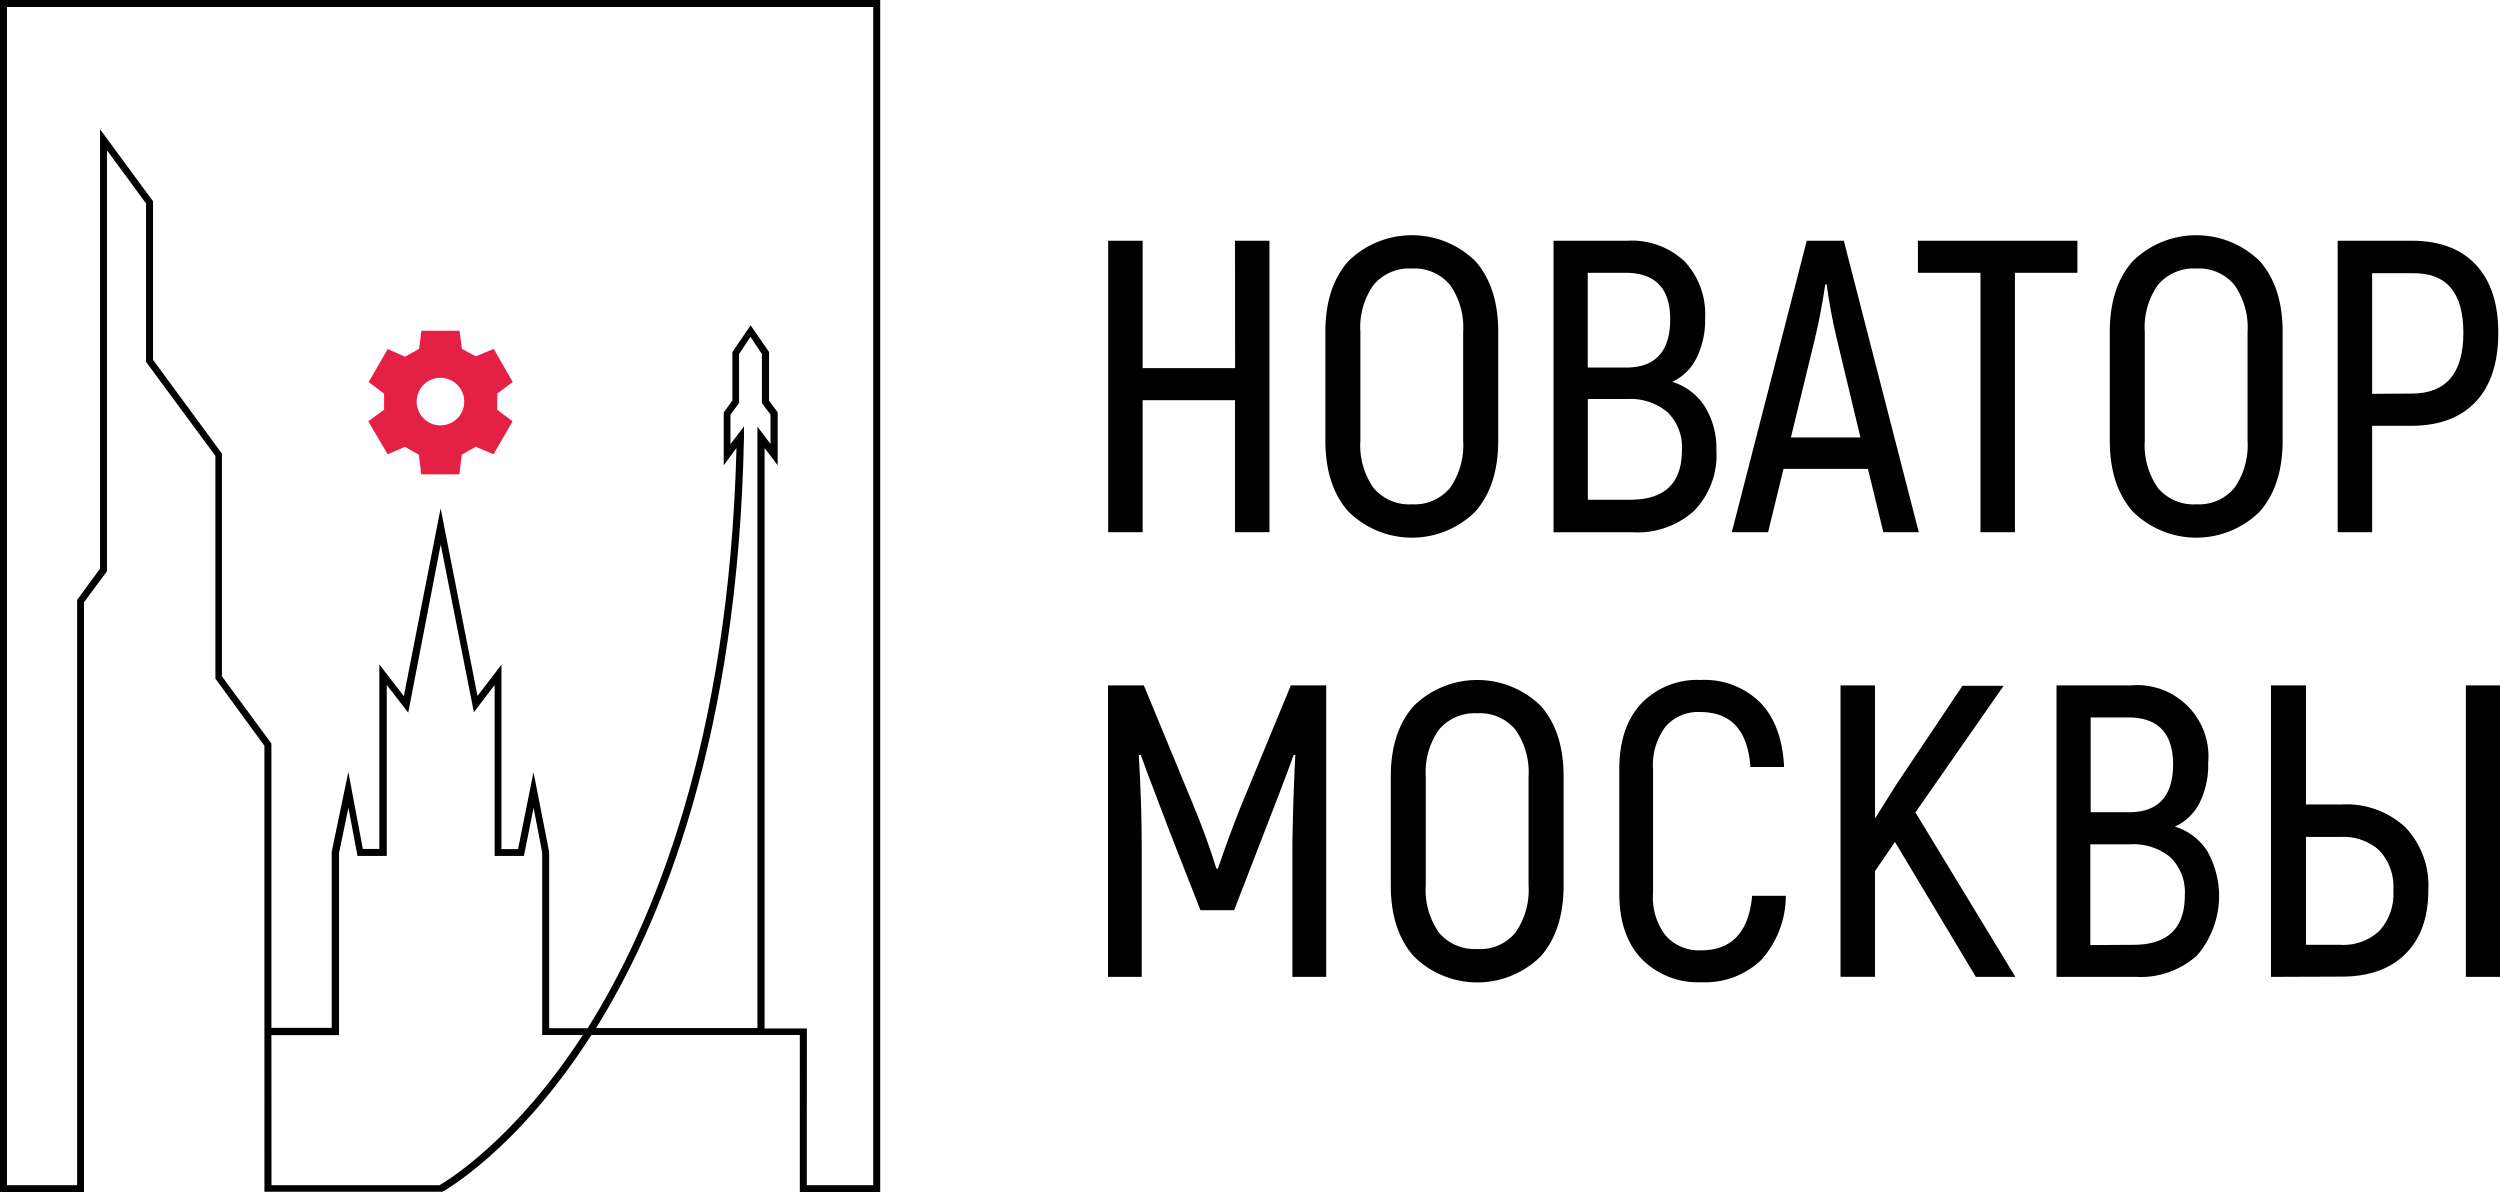 <svg xmlns="http://www.w3.org/2000/svg" viewBox="0 0 290.16 138.37"><g id="59789374-3de3-415d-845e-6d8e7f72d8fe" data-name="Layer 2"><g id="a0147143-26d9-4a1e-91d9-aa28dcb687ff" data-name="Layer 1"><path d="M143.34,27.94h4V61.77h-4V46.45H132.62V61.77h-4V27.94h4V42.73h10.73Z"/><path d="M171.23,59.38a10.47,10.47,0,0,1-14.72,0q-2.68-3-2.68-8.24V38.52q0-5.22,2.68-8.22a10.53,10.53,0,0,1,14.72,0q2.66,3,2.66,8.22V51.14Q173.89,56.36,171.23,59.38Zm-7.35-.85a5.32,5.32,0,0,0,4.42-1.91,8.62,8.62,0,0,0,1.52-5.48V38.52a8.54,8.54,0,0,0-1.52-5.44,5.32,5.32,0,0,0-4.42-1.91,5.38,5.38,0,0,0-4.47,1.91,8.53,8.53,0,0,0-1.52,5.44V51.14a8.62,8.62,0,0,0,1.52,5.48A5.37,5.37,0,0,0,163.88,58.53Z"/><path d="M194.09,44.32a6.86,6.86,0,0,1,3.77,2.85,9.2,9.2,0,0,1,1.35,5.12,9.24,9.24,0,0,1-2.59,7,9.78,9.78,0,0,1-7.08,2.49h-9.23V27.94h8.6a8.92,8.92,0,0,1,6.6,2.39,8.91,8.91,0,0,1,2.39,6.6,9.86,9.86,0,0,1-1,4.64A6,6,0,0,1,194.09,44.32Zm-5.46-12.66h-4.35v11h4.45q5.12,0,5.12-5.61Q193.85,31.66,188.63,31.66ZM189.21,58q6,0,6-5.75a5.64,5.64,0,0,0-1.69-4.42,6.68,6.68,0,0,0-4.64-1.52h-4.59V58Z"/><path d="M218.59,61.77l-1.79-7.35H207l-1.79,7.35H201l8.7-33.83H214l8.7,33.83Zm-10.73-11h8.07L213.18,39.3Q212.5,36.49,212,33h-.15q-.53,3.53-1.21,6.33Z"/><path d="M241.11,27.94v3.72h-7.25V61.77h-4V31.66H222.6V27.94Z"/><path d="M262.27,59.38a10.47,10.47,0,0,1-14.72,0q-2.68-3-2.68-8.24V38.52q0-5.22,2.68-8.22a10.53,10.53,0,0,1,14.72,0q2.66,3,2.66,8.22V51.14Q264.93,56.36,262.27,59.38Zm-7.35-.85a5.32,5.32,0,0,0,4.42-1.91,8.62,8.62,0,0,0,1.52-5.48V38.52a8.54,8.54,0,0,0-1.52-5.44,5.32,5.32,0,0,0-4.42-1.91,5.38,5.38,0,0,0-4.47,1.91,8.53,8.53,0,0,0-1.52,5.44V51.14a8.62,8.62,0,0,0,1.52,5.48A5.37,5.37,0,0,0,254.93,58.53Z"/><path d="M279.91,27.94q4.83,0,7.44,2.78t2.61,7.9q0,5.22-2.61,8t-7.44,2.8h-4.59V61.77h-4V27.94Zm0,17.74q6,0,6-7.06t-6-6.91h-4.59v14Z"/><path d="M149.82,79.55h4.11v33.83H150V97.87q.1-5.8.34-10.25l-.19,0q-.53,1.5-1.81,4.83t-1.57,4.06l-3.53,9.13h-3.91l-3.58-9.13q-.48-1.31-1.67-4.4t-1.67-4.49l-.24,0q.34,5.75.34,10.25v15.51h-3.91V79.55h4.16l5.85,14.16q1.6,3.91,2.56,7.1h.19q1.26-3.72,2.61-7.1Z"/><path d="M178.82,111a10.47,10.47,0,0,1-14.72,0q-2.68-3-2.68-8.24V90.14q0-5.22,2.68-8.22a10.53,10.53,0,0,1,14.72,0q2.66,3,2.66,8.22v12.61Q181.47,108,178.82,111Zm-7.35-.85a5.32,5.32,0,0,0,4.42-1.91,8.62,8.62,0,0,0,1.52-5.48V90.14a8.54,8.54,0,0,0-1.52-5.44,5.32,5.32,0,0,0-4.42-1.91A5.38,5.38,0,0,0,167,84.7a8.53,8.53,0,0,0-1.52,5.44v12.61a8.62,8.62,0,0,0,1.52,5.48A5.37,5.37,0,0,0,171.47,110.14Z"/><path d="M197.47,114a9.14,9.14,0,0,1-6.94-2.71q-2.59-2.71-2.59-7.64V89.31q0-4.93,2.56-7.66a9,9,0,0,1,6.86-2.73,9.22,9.22,0,0,1,6.93,2.61q2.54,2.61,2.78,7.49h-3.91q-.44-6.38-5.85-6.38a5,5,0,0,0-4,1.69,7.46,7.46,0,0,0-1.45,5v14.3a7.2,7.2,0,0,0,1.5,5,5.18,5.18,0,0,0,4.06,1.67q5.36,0,5.94-6.33h3.91a11.19,11.19,0,0,1-2.85,7.44A9.37,9.37,0,0,1,197.47,114Z"/><path d="M229.32,113.38l-9.38-15.66-2.32,3.38v12.27h-4V79.55h4V95L220.13,91l7.64-11.4h4.78L222.31,94.29l11.6,19.09Z"/><path d="M252.42,95.94a6.86,6.86,0,0,1,3.77,2.85A10.58,10.58,0,0,1,255,110.89a9.78,9.78,0,0,1-7.08,2.49h-9.23V79.55h8.6a8.28,8.28,0,0,1,9,9,9.86,9.86,0,0,1-1,4.64A6,6,0,0,1,252.42,95.94ZM247,83.27h-4.35v11h4.45q5.12,0,5.12-5.61Q252.17,83.27,247,83.27Zm.58,26.39q6,0,6-5.75a5.64,5.64,0,0,0-1.69-4.42A6.68,6.68,0,0,0,247.2,98h-4.59v11.69Z"/><path d="M263.58,113.38V79.55h4.06V93.37h4.11A10.08,10.08,0,0,1,279.16,96a9.81,9.81,0,0,1,2.68,7.3q0,4.78-2.66,7.42t-7.44,2.63Zm4.06-3.72h4a6.11,6.11,0,0,0,4.52-1.62,6.38,6.38,0,0,0,1.62-4.71,6.15,6.15,0,0,0-1.62-4.62,6.22,6.22,0,0,0-4.52-1.57h-4Zm18.56,3.72V79.55h4v33.83Z"/><path d="M57.72,45.68l1.79-1.35L57.3,40.49l-2.07.87-1.62-.87-.27-2.1H48.91l-.27,2.1L47,41.4,45,40.51l-2.21,3.83,1.79,1.35v1.86L42.74,48.9,45,52.73,47,51.86l1.61.92.28,2.27h4.43l.28-2.27,1.61-.93,2.07.88,2.21-3.83-1.79-1.35Zm-6.6,3.69a2.76,2.76,0,1,1,2.76-2.76,2.76,2.76,0,0,1-2.76,2.76" fill="#e52045"/><path d="M102.16,138.37H92.83V120.13H68.64l-.29.45c-8.48,13.07-16.93,17.7-17,17.74l-.09,0H30.69V86.56L25,78.76V52.91L16.95,42V23.61l-4.53-6.16V66.29L9.75,69.9v68.47H0V0H102.16Zm-8.52-.81h7.71V.81H.81V137.56H8.95V69.63L11.61,66V15l6.15,8.36V41.76l8,10.89V78.5l5.74,7.8v33h7V98.86l1.93-9.26,1.68,8.93h1.92V77.12l2.84,3.68L51.14,59l4.28,21.77,2.78-3.62v21.4h1.93l1.79-8.93,1.82,9.27v20.45H68.2C75.74,107.38,84.6,86.19,85.48,52L84,54V47.86l1-1.36V40.86l2.12-3.1,2.14,3.09,0,5.65,1,1.36V54l-1.52-2v67.37h4.91Zm-62.13,0H51c.9-.52,8.74-5.24,16.64-17.43H62.93V98.95l-1-5.2-1.12,5.59h-3.4V79.5L55,82.66,51.15,63.2,47.38,82.72,44.89,79.5V99.34h-3.4l-1.05-5.59L39.35,99v21.14H31.5Zm37.65-18.24H87.91V49.52l1.52,2V48.13l-1-1.36,0-5.68-1.33-2-1.32,2v5.68l-1,1.36v3.43l1.57-2.07,0,1.24c-.68,34.71-9.53,56.31-17.16,68.58"/></g></g></svg>